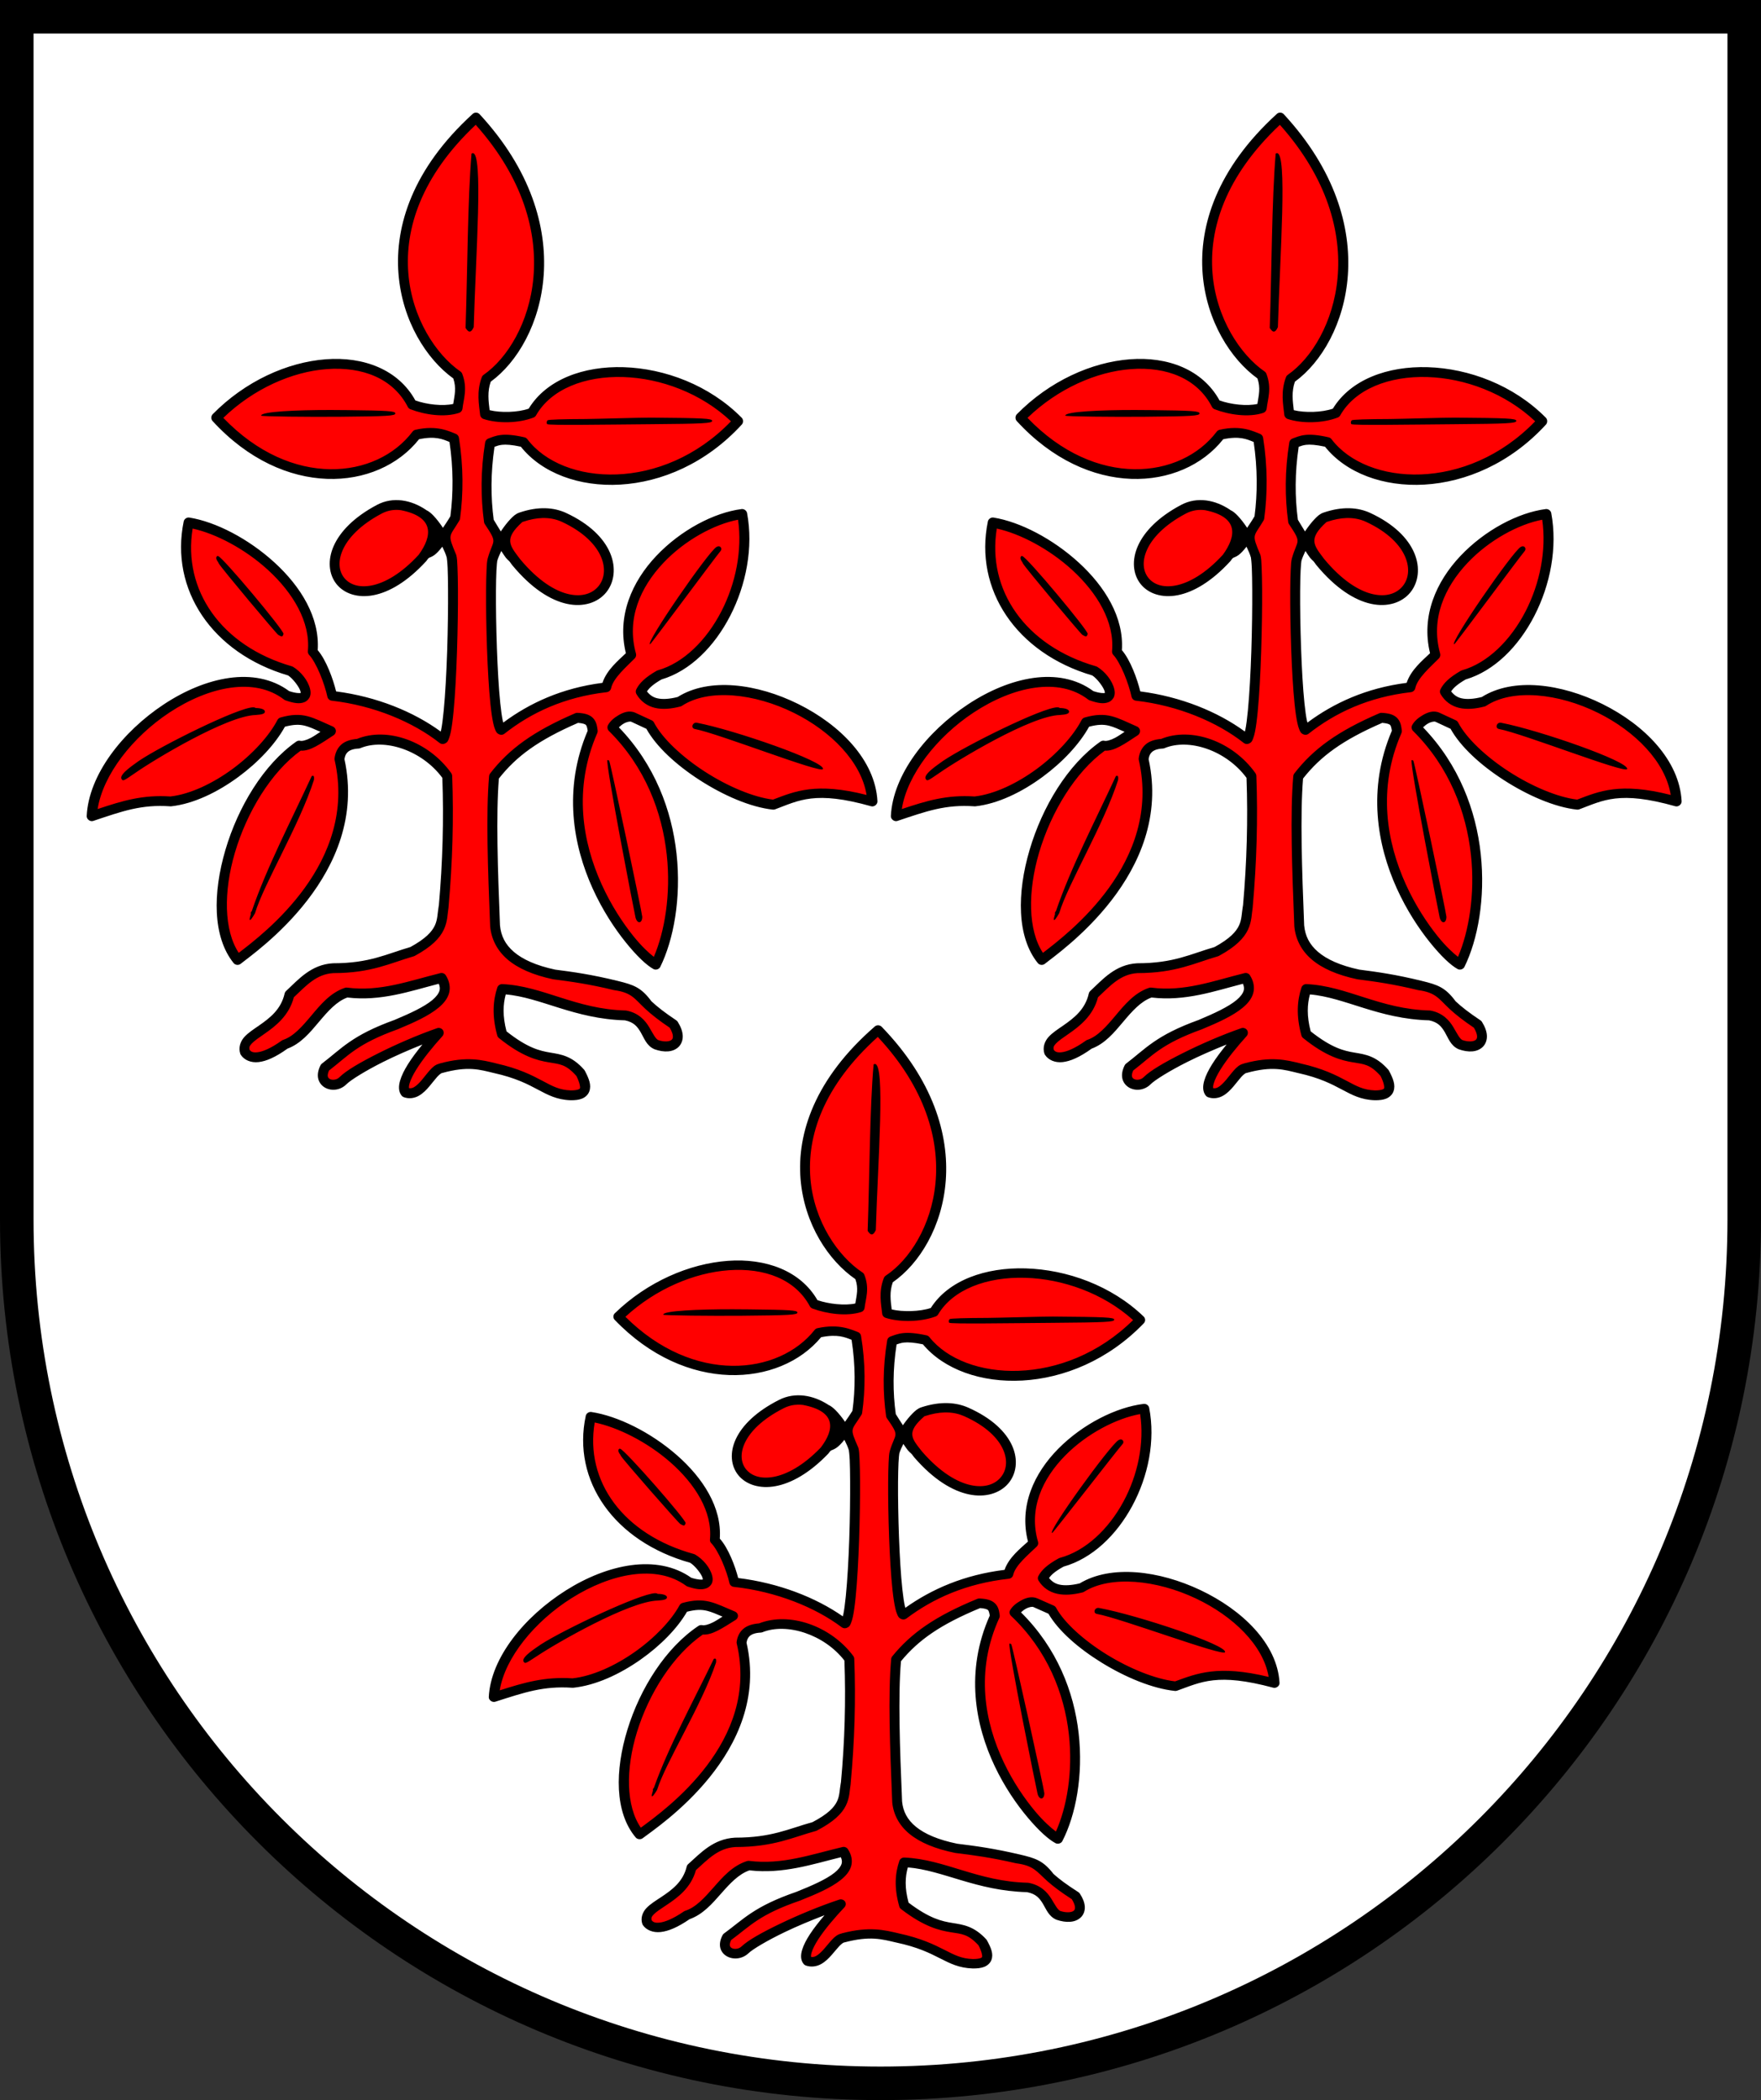 <?xml version="1.0" encoding="UTF-8" standalone="no"?>
<!-- Created with Inkscape (http://www.inkscape.org/) -->

<svg
   xmlns:dc="http://purl.org/dc/elements/1.1/"
   xmlns:cc="http://creativecommons.org/ns#"
   xmlns:rdf="http://www.w3.org/1999/02/22-rdf-syntax-ns#"
   xmlns:svg="http://www.w3.org/2000/svg"
   xmlns="http://www.w3.org/2000/svg"
   xmlns:xlink="http://www.w3.org/1999/xlink"
   xmlns:sodipodi="http://sodipodi.sourceforge.net/DTD/sodipodi-0.dtd"
   xmlns:inkscape="http://www.inkscape.org/namespaces/inkscape"
   width="945"
   height="1126.875"
   id="svg2"
   version="1.1"
   inkscape:version="0.48.4 r9939"
   sodipodi:docname="wappen nossen_v1.svg">
  <rect width="100%" height="100%" fill="#333333" stroke="none"/>
  <defs
     id="defs4" />
  <sodipodi:namedview
     id="base"
     pagecolor="#ffffff"
     bordercolor="#666666"
     borderopacity="1.0"
     inkscape:pageopacity="0.0"
     inkscape:pageshadow="2"
     inkscape:zoom="0.28583476"
     inkscape:cx="-3.6796942"
     inkscape:cy="474.51759"
     inkscape:document-units="px"
     inkscape:current-layer="layer2"
     showgrid="false"
     inkscape:window-width="1400"
     inkscape:window-height="966"
     inkscape:window-x="-8"
     inkscape:window-y="-8"
     inkscape:window-maximized="1"
     inkscape:object-paths="true"
     inkscape:object-nodes="true"
     inkscape:snap-intersection-paths="true"
     inkscape:snap-smooth-nodes="true"
     inkscape:snap-midpoints="true"
     inkscape:snap-object-midpoints="true"
     inkscape:snap-center="true"
     inkscape:snap-global="false"
     showguides="true"
     inkscape:guide-bbox="true"
     fit-margin-top="0"
     fit-margin-left="0"
     fit-margin-right="0"
     fit-margin-bottom="0">
    <sodipodi:guide
       orientation="0,1"
       position="17.068,472.35"
       id="guide4417" />
  </sodipodi:namedview>
  <g
     inkscape:groupmode="layer"
     id="layer2"
     inkscape:label="Vec"
     transform="translate(178.219,136.781)">
    <path
       style="fill:#ffffff;stroke:#000000;stroke-width:18;stroke-miterlimit:4;stroke-opacity:1"
       d="m -169.219,-127.781 0,645.344 c 0,0.01 0,0.021 0,0.031 0,255.984 207.516,463.5 463.5,463.5 255.984,0 463.5,-207.516 463.5,-463.5 0,-0.01 0,-0.021 0,-0.031 l 0,-645.344 -927,0 z"
       id="rect4413"
       inkscape:connector-curvature="0" />
    <g
       id="g4406">
      <g
         id="g4398">
        <path
           style="fill:#ff0000;fill-opacity:1;fill-rule:nonzero;stroke:none"
           d="M 75.688,-71.25 C 52.733,-50.26 35.411,-19.816 39.125,12.219 41.361,32.519 51.452,52.471 68,64.531 70.216,70.32 69.371,77.381 67.5,82.875 59.283,85.221 49.812,83.986 42.375,80.562 34.025,63.464 13.036,57.118 -4.906,59.438 -26.211,61.719 -46.109,72.428 -61.25,87.375 c 18.961,21.004 48.726,35.196 77.219,27.562 C 27.505,112.044 37.945,104.851 45.25,95.75 c 6.889,-1.562 14.932,-1.188 20.844,2.688 2.213,14.165 2.59,28.843 0.469,43.062 -3.008,4.298 -6.962,9.637 -3.938,14.938 4.767,9.767 2.141,21.162 2.898,31.719 -0.613,23.054 -0.168,46.453 -4.211,69.156 0.088,2.141 -2.193,4.633 -3.781,1.938 C 40.795,246.55 20.01,239.833 -0.438,236.938 -2.494,228.363 -5.97,219.711 -11,212.625 c 1.437,-21.739 -14.346,-40.057 -30.75,-52.156 -10.482,-7.515 -22.123,-13.556 -34.781,-16.031 -5.086,24.144 5.656,49.939 25.485,64.134 8.833,6.9 19.378,11.062 29.827,14.647 3.893,3.055 9.256,8.594 7,13.875 -4.35,3.604 -10.703,-0.062 -14.531,-2.844 -18.25,-9.626 -40.09,-2.324 -56.479,7.645 -19.593,12.341 -37.435,30.868 -42.396,54.23 -3.185,7.638 5.932,1.105 9.719,0.75 10.737,-3.876 22.21,-4.637 33.5,-4.594 C -62.938,287.915 -44.142,273.758 -31.25,256.5 c 2.447,-2.504 2.627,-7.499 7.125,-7.094 8.468,-2.169 17.266,2.079 24.156,6.062 -4.273,3.45 -9.688,7.419 -15.469,8.5 -6.5,1.361 -10.947,7.977 -15.562,12.594 -18.059,22.068 -29.215,50.844 -27.094,79.656 0.857,7.552 2.99,14.999 7.531,21.188 C -25.044,358.484 -0.869,333.073 4.375,300.562 6.321,290.276 5.029,279.607 3.438,269.5 c 0.625,-5.689 6.613,-7.779 11.438,-8.25 17.595,-6.014 37.612,3.511 47.562,18.406 0.696,26.157 0.508,52.688 -3.188,78.531 -3.507,11.29 -15.511,16.803 -26.101,19.484 -11.298,4.371 -23.418,5.552 -35.399,6.047 -8.431,1.777 -15.593,8.289 -20.438,14.938 -2.876,11.423 -14.48,16.386 -22.406,23.75 -3.592,3.518 0.841,8.88 5.25,7.438 7.388,-1.205 13.223,-6.515 19.812,-9.719 10.015,-7.39 15.429,-21.044 27.875,-24.969 17.54,2.557 34.604,-4.109 51.312,-7.719 4.888,6.065 -0.202,14.053 -6.134,17.039 -15.553,9.988 -35.015,12.934 -48.804,25.836 -3.525,3.167 -10.797,6.596 -7.906,12.375 3.578,4.199 9.351,0.59 12.219,-2.625 15.147,-9.935 32.004,-17.488 48.969,-23.219 1.456,2.039 -3.922,4.148 -4.297,6.205 -5.46,7.308 -12.851,14.457 -13.953,23.92 0.915,4.644 7.345,1.067 9.312,-1.656 3.704,-4.615 7.286,-10.4 13.812,-10.531 15.791,-3.478 32.041,1.891 46.281,8.438 7.451,3.924 17.183,10.06 25.656,5.531 2.284,-4.883 -1.994,-10.693 -5.938,-13.5 -7.552,-5.341 -17.901,-3.297 -25.656,-8.562 -4.25,-2.401 -8.906,-5.132 -12.188,-8.469 -2.093,-7.979 -3.076,-17.567 0.5,-24.906 22.373,1.3 42.617,13.949 65.25,14.094 8.38,0.016 12.325,8.436 16.25,14.469 3.421,3.562 13.397,3.157 12.281,-3.531 -1.407,-7.664 -10.789,-9.465 -15.25,-15.156 -4.874,-5.782 -11.251,-10.435 -19.002,-10.896 -18.498,-5.51 -40.138,-2.973 -55.654,-16.229 -8.8,-7.116 -8.677,-19.132 -8.604,-29.436 -0.64,-22.357 -1.925,-44.935 0.104,-67.189 11.411,-14.985 28.104,-24.785 45.312,-31.719 5.26,-0.816 10.601,4.342 8.156,9.469 -13.238,30.138 -7.449,65.813 9.188,93.406 6.503,10.974 14.107,21.572 24.438,29.281 17.564,-41.564 8.768,-94.061 -23.625,-125.938 1.007,-4.003 6.493,-6.941 10.688,-6.844 4.039,2.123 10.332,2.495 11.906,7.344 12.432,17.574 31.652,29.519 51.625,36.906 6.021,1.768 12.619,4.619 18.504,0.82 14.98,-6.109 31.567,-3.865 46.746,0.305 -3.209,-24.761 -25.127,-42.159 -46.812,-51.344 -17.528,-6.983 -39.211,-11.037 -56.156,-0.719 -7.259,2.337 -18.255,1.75 -21.375,-6.375 4.278,-8.65 14.709,-9.677 22,-14.562 23.472,-15.974 35.324,-45.926 33.264,-73.872 0.108,-4.065 -0.75,-7.34 -5.264,-4.909 -23.757,6.462 -45.719,24.071 -53.625,47.875 -2.857,8.573 -2.138,18.016 -0.406,26.531 -5.279,5.104 -11.347,10.579 -13.625,17.5 -20.584,2.123 -40.403,10.392 -56.594,22.906 -3.251,-2.32 -2.478,-8.049 -3.438,-11.688 -2.456,-26.53 -3.522,-53.332 -2,-79.938 1.294,-5.069 5.487,-10.761 1.375,-15.75 -5.228,-5.39 -3.564,-13.304 -4.406,-20.125 0.025,-9.164 -0.077,-18.91 2.25,-27.594 5.809,-2.794 12.814,-2.207 18.688,-0.281 15.456,19.399 43.624,22.962 66.535,17.268 18.136,-4.319 34.531,-14.634 47.183,-28.175 -22.564,-21.906 -57.802,-32.171 -88,-21.406 -8.977,3.203 -16.779,9.696 -21.656,17.625 -8.093,2.741 -17.984,3.573 -25.844,0.25 -0.781,-6.48 -1.942,-13.844 1.125,-19.781 24.067,-18.203 31.853,-51.902 25.906,-80.5 -4.387,-21.935 -16.283,-41.67 -31.281,-58.094 -0.5,0.479 -1,0.958 -1.5,1.438 z M 33.25,134.844 c -10.161,1.453 -18.67,8.703 -25.312,16.125 -6.271,6.92 -9.059,19.706 -0.531,25.969 10.25,6.693 23.239,0.405 31.656,-6.375 C 46.65,164.644 55.632,155.556 52.875,145 50.008,137.661 40.48,134.831 33.25,134.844 z m 78.312,4.406 c -6.718,0.174 -13.167,2.773 -16.406,8.938 -4.916,7.637 3.237,15.114 7.844,20.469 8.666,9.113 20.838,18.503 34.188,15.188 10.17,-2.595 13.398,-15.483 8.344,-23.938 -5.801,-10.506 -16.926,-18.226 -28.594,-20.531 -1.782,-0.21 -3.585,-0.248 -5.375,-0.125 z"
           id="path4370"
           inkscape:connector-curvature="0" />
        <path
           inkscape:connector-curvature="0"
           id="path4341"
           d="m 77.024,-76.346 c -0.588,0.043 -1.159,0.29 -1.594,0.688 -32.053,29.195 -41.854,59.948 -39.812,85.812 2.003,25.375 15.13,45.858 29.406,56.125 1.753,5.116 0.709,8.925 -0.031,13.688 -5.578,1.271 -14.176,0.33 -20.312,-1.875 C 35.546,61.492 16.892,54.469 -3.351,55.997 c -20.695,1.563 -43.323,11.751 -60.75,29.5 -0.927,0.955 -0.956,2.639 -0.062,3.625 38.194,41.713 88.633,37.819 110.812,9.781 8.737,-1.824 12.683,-0.043 16.344,1.469 2.111,14.122 2.061,27.729 0.469,39.875 -1.746,2.949 -2.697,4.219 -4,6.219 -0.071,-0.106 -0.116,-0.238 -0.188,-0.344 -1.557,-2.292 -3.165,-4.383 -4.719,-6.031 -1.379,-1.463 -2.619,-2.545 -4.188,-3.25 l 0.031,-0.031 c -8.032,-5.406 -17.726,-7.234 -26.312,-2.688 -12.314,6.52 -19.766,14.322 -23.188,21.969 -3.422,7.646 -2.714,15.27 1.406,20.469 4.12,5.198 11.449,7.674 19.906,6.031 8.457,-1.643 18.163,-7.254 28.156,-18.125 0.09,-0.088 0.173,-0.182 0.25,-0.281 0.958,-1.403 1.219,-1.541 1.562,-1.719 0.343,-0.178 1.387,-0.476 2.719,-1.438 1.173,-0.847 2.527,-2.257 4.25,-4.469 0.996,2.06 1.894,4.097 2.375,5.844 0.032,0.115 0.338,2.477 0.469,5.531 0.131,3.054 0.192,7.084 0.219,11.75 0.053,9.333 -0.085,21.193 -0.469,32.875 -0.384,11.682 -1.013,23.199 -1.844,31.844 -0.416,4.322 -0.873,7.944 -1.375,10.406 -0.088,0.429 -0.162,0.583 -0.25,0.938 -14.5,-10.606 -34.35,-18.727 -56.125,-21.531 -0.856,-3.473 -2.141,-7.54 -3.812,-11.531 -1.749,-4.178 -3.743,-7.896 -6.062,-10.625 1.166,-17.627 -9.189,-34.168 -23,-46.844 -14.082,-12.925 -31.756,-22.033 -45.875,-24.281 -1.331,-0.224 -2.751,0.742 -3.031,2.062 -7.539,36.521 15.241,70.673 56.031,82.656 2.574,1.662 6.138,6.381 6.656,8.625 0.113,0.491 0.075,0.698 0.062,0.781 -0.34,0.12 -2.474,0.233 -6.156,-1 -9.214,-6.825 -20.576,-8.693 -32.188,-7.062 -11.804,1.658 -23.976,6.833 -35.062,14.156 -22.173,14.646 -40.33,37.781 -41.406,59.938 -0.075,1.714 1.876,3.177 3.5,2.625 15.726,-5.254 25.809,-8.944 41.375,-7.844 0.156,0.014 0.313,0.014 0.469,0 12.07,-1.337 24.904,-7.571 36.062,-15.781 10.71,-7.881 19.785,-17.565 24.969,-26.938 4.634,-1.214 7.685,-1.305 10.812,-0.5 2.304,0.593 5.062,1.819 8.25,3.25 -1.724,1.111 -3.591,2.414 -5.062,3.188 -2.686,1.412 -4.779,1.857 -5.719,1.625 -0.732,-0.18 -1.539,-0.028 -2.156,0.406 -17.644,12.348 -31.269,35.097 -38.062,58.156 -6.794,23.059 -6.943,46.669 4.438,60.75 0.878,1.068 2.645,1.247 3.719,0.375 7.835,-6.308 69.21,-48.194 55.719,-109.844 0.261,-1.75 0.817,-2.961 1.812,-3.844 1.05,-0.931 2.793,-1.678 5.813,-1.844 0.299,-0.012 0.597,-0.076 0.875,-0.188 13.066,-5.489 33.113,1.135 44.031,15.906 0.806,22.353 0.193,45.202 -1.875,68.531 -6.7e-5,7.5e-4 -0.031,-7.5e-4 -0.031,0 -0.717,4.144 -0.572,7.425 -2.125,10.719 -1.54,3.267 -4.819,7.003 -13.094,11.531 -12.888,3.752 -21.967,8.714 -41.438,8.719 -0.042,-9.8e-4 -0.083,-9.8e-4 -0.125,0 -11.726,0.662 -18.545,8.709 -25.156,14.875 -0.386,0.357 -0.662,0.832 -0.781,1.344 -1.924,8.573 -7.987,13.195 -13.781,17.219 -2.897,2.012 -5.677,3.778 -7.781,6.062 -2.104,2.285 -3.395,5.712 -2.219,9.125 0.086,0.223 0.202,0.433 0.344,0.625 1.787,2.628 5.262,4.248 9.438,3.781 4.176,-0.467 9.166,-2.656 15.531,-7.219 7.144,-2.663 12.117,-8.681 16.875,-14.344 4.828,-5.746 9.482,-11.009 15.25,-13.094 18.03,2.137 33.63,-3.39 49.063,-7.375 0.525,1.341 0.721,2.514 0.406,3.625 -0.444,1.569 -1.726,3.344 -3.906,5.156 -4.337,3.604 -11.938,7.147 -20.125,10.562 -0.045,0.019 -0.08,0.044 -0.125,0.062 -23.002,8.292 -28.468,15.447 -38.969,23.438 -0.313,0.241 -0.572,0.553 -0.75,0.906 -1.293,2.554 -1.737,5.035 -1.219,7.219 0.518,2.183 2.014,3.897 3.781,4.844 3.535,1.894 8.208,1.274 11.375,-1.906 2.218,-2.227 9.982,-7.086 19.438,-11.844 6.556,-3.299 13.956,-6.52 21.312,-9.469 -2.888,3.573 -5.651,7.179 -7.812,10.656 -1.919,3.087 -3.395,6.027 -4.188,8.781 -0.793,2.754 -0.967,5.682 0.812,7.969 0.299,0.38 0.704,0.675 1.156,0.844 2.878,1.076 5.837,0.528 8.094,-0.75 2.257,-1.278 4.031,-3.129 5.625,-5 1.594,-1.871 3.022,-3.786 4.25,-5.156 1.228,-1.37 2.284,-1.98 2.406,-2 0.095,-0.016 0.189,-0.037 0.281,-0.062 13.854,-3.833 20.115,-1.821 27.75,0.031 0.01,6e-5 0.021,6e-5 0.031,0 11.611,2.578 18,5.933 23.469,8.844 5.469,2.91 10.293,5.51 17.656,5.75 0.021,2.5e-4 0.042,2.5e-4 0.062,0 2.405,0.018 4.396,-0.197 6.125,-0.906 1.729,-0.709 3.226,-2.118 3.844,-3.844 1.235,-3.451 -0.216,-6.889 -2.375,-11.031 -0.093,-0.19 -0.209,-0.369 -0.344,-0.531 -6.609,-7.519 -12.37,-8.272 -18.188,-9.25 -5.681,-0.955 -12.202,-2.436 -23.531,-11.406 -2.172,-8.382 -1.842,-14.486 -0.406,-19.812 18.834,1.603 36.707,13.149 63.969,13.906 4.816,0.975 6.673,3.402 8.469,6.438 1.814,3.065 3.068,7.137 7.219,9 0.071,0.035 0.144,0.066 0.219,0.094 5.027,1.772 9.893,1.679 12.938,-1.344 1.522,-1.511 2.287,-3.757 2.156,-6.062 -0.131,-2.305 -1.037,-4.714 -2.656,-7.312 -0.198,-0.322 -0.467,-0.602 -0.781,-0.812 -6.3,-4.211 -10.254,-7.312 -13.344,-10.219 -5.529,-7.47 -9.509,-8.828 -18.094,-10.938 -14.066,-3.449 -24.029,-4.838 -33.594,-6.062 -10.24,-2.194 -17.45,-5.499 -22.125,-9.5 -4.675,-4.001 -6.94,-8.626 -7.469,-14.25 -1.208,-30.045 -2.174,-59.354 -0.594,-78.781 9.442,-12.004 21.217,-20.634 42.5,-29.875 2.597,0.215 3.791,0.696 4.188,1.094 0.389,0.39 0.706,1.336 0.969,3.125 -13.351,31.309 -7.8,61.548 2.656,84.625 5.277,11.646 11.786,21.496 17.75,28.906 5.964,7.411 11.154,12.292 14.875,14.344 1.245,0.693 3.016,0.148 3.656,-1.125 7.155,-14.525 11.336,-36.811 8.75,-60.688 -2.512,-23.188 -11.614,-47.851 -30.938,-67.875 0.698,-0.676 1.603,-1.44 2.562,-2 1.794,-1.046 3.5,-1.261 4.062,-1 l 8.125,3.781 c 5.357,9.662 16.132,19.482 28.562,27.5 12.819,8.268 27.225,14.54 39.281,15.875 0.411,0.044 0.832,-0.01 1.219,-0.156 12.915,-4.832 21.527,-10.114 51.562,-1.656 1.615,0.462 3.463,-1.01 3.375,-2.688 -1.157,-22.099 -20.143,-41.092 -42.469,-52.156 -22.068,-10.937 -47.844,-14.424 -64.75,-3.781 -4.371,1.112 -8.09,1.351 -10.938,0.688 -2.345,-0.546 -4.056,-1.796 -5.531,-3.688 1.202,-1.803 3.106,-3.698 7.781,-6.406 15.394,-4.547 28.413,-17.704 36.875,-34.125 8.565,-16.623 12.502,-36.709 9.062,-55.188 -0.253,-1.307 -1.617,-2.294 -2.938,-2.125 -14.702,1.875 -32.644,11.224 -45.875,25.25 -12.881,13.654 -21.12,32.092 -16.219,52.094 -3.905,3.759 -10.238,8.861 -12.562,15.906 -21.679,2.789 -39.08,10.79 -53.219,21.312 -0.083,-0.312 -0.168,-0.437 -0.25,-0.812 -0.498,-2.269 -0.96,-5.621 -1.375,-9.625 -0.83,-8.008 -1.428,-18.691 -1.812,-29.531 -0.384,-10.841 -0.553,-21.862 -0.5,-30.562 0.026,-4.35 0.119,-8.101 0.25,-10.969 0.131,-2.868 0.391,-5.082 0.438,-5.25 0.436,-1.581 1.289,-3.459 2.156,-5.312 0.968,1.468 1.955,2.991 2.5,3.656 0.766,0.935 1.325,1.372 1.594,1.625 0.269,0.253 0.644,0.66 1.688,2.188 0.049,0.065 0.101,0.127 0.156,0.188 10.26,12.379 20.364,18.726 29.25,20.688 8.886,1.962 16.616,-0.654 21.062,-6.062 4.446,-5.408 5.487,-13.379 2.156,-21.219 -3.331,-7.84 -10.909,-15.578 -23.594,-21.469 -6.524,-3.03 -15.011,-3.689 -25.219,-0.156 -1.878,0.657 -3.228,1.915 -4.781,3.562 -1.554,1.648 -3.162,3.708 -4.719,6 -0.112,0.166 -0.201,0.363 -0.312,0.531 -1.234,-2.037 -2.102,-3.358 -3.844,-6.312 -1.598,-12.132 -1.667,-25.046 0.438,-39.125 1.261,-0.472 2.42,-0.881 4,-1.062 2.071,-0.238 5.224,-0.058 10.125,1 22.554,28.298 80.305,29.911 118.594,-11.906 0.903,-0.997 0.859,-2.707 -0.094,-3.656 C 202.452,69.85 178.472,60.94 156.462,60.247 c -21.531,-0.677 -41.433,6.592 -50.969,22.25 -5.925,2.075 -15.103,2.265 -20.969,0.812 -0.604,-5.007 -1.271,-9.923 0.594,-15.281 28.654,-20.817 49.13,-83.882 -5.969,-143.531 -0.535,-0.578 -1.339,-0.897 -2.125,-0.844 z m 0.031,6.531 c 51.465,57.691 29.679,116.502 4.25,134.156 -0.439,0.306 -0.782,0.748 -0.969,1.25 -2.969,7.804 -1.491,14.769 -0.906,20.219 0.115,1.002 0.853,1.906 1.812,2.219 7.572,2.535 18.798,2.349 26.812,-0.75 0.573,-0.211 1.068,-0.628 1.375,-1.156 7.959,-14.074 26.183,-21.245 46.875,-20.594 19.892,0.626 41.673,8.583 57.75,23.75 -36.799,38.137 -90.319,34.709 -109.312,9.562 -0.369,-0.482 -0.909,-0.83 -1.5,-0.969 -5.819,-1.333 -9.689,-1.594 -12.687,-1.25 -2.999,0.344 -4.992,1.287 -6.719,1.906 -0.883,0.317 -1.566,1.137 -1.719,2.063 -2.464,15.396 -2.379,29.524 -0.594,42.719 0.04,0.339 0.147,0.67 0.312,0.969 7.293,10.936 4.647,8.042 1.688,18.5 -0.429,1.556 -0.521,3.427 -0.656,6.406 -0.136,2.979 -0.223,6.791 -0.25,11.188 -0.053,8.793 0.113,19.866 0.5,30.781 0.387,10.915 0.992,21.683 1.844,29.906 0.426,4.111 0.923,7.557 1.5,10.188 0.288,1.315 0.593,2.41 1,3.375 0.407,0.965 0.72,2.126 2.5,2.75 0.836,0.283 1.81,0.112 2.5,-0.438 14.262,-11.246 32.084,-19.693 54.937,-22.312 1.105,-0.118 2.085,-1.005 2.312,-2.094 1.146,-5.484 8.145,-11.411 12.688,-16.031 0.655,-0.667 0.916,-1.696 0.656,-2.594 -5.195,-18.534 2.31,-35.504 14.688,-48.625 11.585,-12.281 27.45,-20.784 40.094,-23.188 2.364,16.384 -1.275,34.285 -8.938,49.156 -8.07,15.661 -20.479,27.821 -34.156,31.656 -0.207,0.059 -0.407,0.143 -0.594,0.25 -6.277,3.622 -9.331,6.712 -10.938,10 -0.381,0.78 -0.344,1.75 0.094,2.5 2.297,3.959 5.86,6.449 9.969,7.406 4.109,0.957 8.705,0.531 13.656,-0.75 0.277,-0.071 0.542,-0.188 0.781,-0.344 14.276,-9.383 38.911,-6.732 60.125,3.781 19.854,9.84 36.121,26.254 38.969,44.031 -27.293,-6.934 -38.547,-1.913 -50.219,2.5 -10.607,-1.3 -24.369,-7.144 -36.5,-14.969 -12.31,-7.941 -22.972,-17.951 -27.344,-26.375 -0.262,-0.514 -0.698,-0.939 -1.219,-1.188 l -8.781,-4.062 c -3.19,-1.478 -6.428,-0.232 -8.969,1.25 -2.541,1.482 -4.57,3.252 -5.719,5.375 -0.531,0.996 -0.331,2.329 0.469,3.125 19.538,19.343 28.582,43.598 31.062,66.5 2.304,21.272 -1.18,41.295 -6.938,54.719 -2.704,-2.11 -6.522,-5.599 -10.969,-11.125 -5.701,-7.084 -11.965,-16.601 -17.031,-27.781 -10.132,-22.36 -15.466,-51.197 -2.344,-81.188 0.188,-0.44 0.254,-0.932 0.188,-1.406 -0.308,-2.461 -0.699,-4.849 -2.562,-6.719 -1.864,-1.87 -4.546,-2.517 -8.219,-2.719 -0.403,-0.029 -0.813,0.035 -1.188,0.188 -22.542,9.709 -35.552,19.181 -45.75,32.375 -0.302,0.396 -0.488,0.879 -0.531,1.375 -1.728,20.089 -0.665,49.926 0.562,80.438 -0.002,0.052 -0.002,0.104 0,0.156 0.642,6.83 3.698,12.976 9.312,17.781 5.615,4.805 13.671,8.343 24.469,10.656 0.072,0.013 0.145,0.024 0.219,0.031 9.392,1.201 18.968,2.517 32.438,5.781 9.611,1.314 10.94,4.559 16.906,10.125 3.172,2.942 7.168,6.108 13.031,10.062 1.119,1.893 1.629,3.448 1.688,4.469 0.062,1.089 -0.205,1.552 -0.625,1.969 -0.822,0.816 -3.45,1.453 -7.219,0.188 -1.48,-0.664 -2.729,-3.3 -4.844,-6.875 -2.115,-3.575 -5.623,-7.669 -12.156,-8.938 -0.144,-0.033 -0.29,-0.054 -0.438,-0.062 -26.928,-0.66 -44.558,-13.22 -66.281,-14.156 -1.15,-0.061 -2.294,0.719 -2.656,1.812 -2.24,6.802 -2.99,14.973 -0.031,25.75 0.147,0.538 0.469,1.027 0.906,1.375 12.434,10.041 20.655,12.012 26.719,13.031 5.979,1.005 9.166,0.956 14.844,7.312 1.77,3.517 2.132,5.956 1.938,6.5 -0.101,0.281 -0.13,0.426 -0.844,0.719 -0.697,0.286 -2.083,0.534 -4,0.531 -0.034,-10e-4 -0.06,0.001 -0.094,0 -6.172,-0.222 -9.779,-2.245 -15.25,-5.156 -5.49,-2.922 -12.625,-6.612 -24.75,-9.312 -0.024,-0.005 -0.038,-0.026 -0.062,-0.031 -7.402,-1.797 -15.537,-3.955 -30.062,0 -0.01,0.002 -0.021,-0.002 -0.031,0 -0.093,0.025 -0.156,0.036 -0.25,0.062 l 0,0.062 c -2.297,0.492 -3.831,1.979 -5.25,3.562 -1.486,1.657 -2.878,3.566 -4.312,5.25 -1.435,1.684 -2.892,3.11 -4.188,3.844 -0.955,0.541 -1.765,0.652 -2.656,0.531 -0.094,-0.529 -0.087,-1.251 0.281,-2.531 0.565,-1.962 1.825,-4.591 3.594,-7.438 3.538,-5.693 8.958,-12.332 14.062,-17.969 0.772,-0.863 0.886,-2.251 0.25,-3.219 -0.636,-0.968 -1.964,-1.428 -3.062,-1.062 -10.478,3.641 -21.968,8.641 -31.625,13.5 -9.657,4.859 -17.295,9.281 -20.844,12.844 -1.49,1.496 -3.857,1.632 -5.094,0.969 -0.619,-0.331 -0.963,-0.692 -1.125,-1.375 -0.147,-0.619 -0.041,-1.699 0.625,-3.188 10.538,-8.136 15.064,-14.299 37.094,-22.219 0.042,-0.02 0.084,-0.041 0.125,-0.062 8.338,-3.475 16.231,-7.007 21.562,-11.438 2.666,-2.215 4.762,-4.701 5.625,-7.75 0.863,-3.049 0.271,-6.482 -1.75,-9.656 -0.59,-0.932 -1.804,-1.421 -2.875,-1.156 -16.808,4.158 -32.402,10.11 -50.094,7.781 -0.398,-0.049 -0.808,-0.006 -1.188,0.125 -7.785,2.614 -13.033,9.001 -17.969,14.875 -4.936,5.874 -9.566,11.204 -15.188,13.062 -0.257,0.087 -0.5,0.214 -0.719,0.375 -5.932,4.253 -10.288,5.943 -13.031,6.25 -2.478,0.277 -3.466,-0.34 -4.188,-1.25 -0.372,-1.353 -0.114,-2.061 1.125,-3.406 1.37,-1.487 3.936,-3.219 6.906,-5.281 5.768,-4.005 13.103,-9.61 15.688,-19.562 6.638,-6.254 12.055,-12.4 21.156,-12.969 0.044,-10e-6 0.081,6e-5 0.125,0 20.492,-0.029 30.649,-5.453 43.094,-9.031 0.184,-0.053 0.363,-0.127 0.531,-0.219 8.996,-4.888 13.412,-9.471 15.562,-14.031 2.15,-4.56 1.969,-8.634 2.562,-12.062 0.003,-0.073 0.003,-0.146 0,-0.219 2.129,-23.918 2.804,-47.375 1.938,-70.312 -0.022,-0.514 -0.199,-1.02 -0.5,-1.438 -12.111,-17.013 -34.295,-25.022 -50.594,-18.344 -3.484,0.291 -6.361,1.218 -8.406,3.031 -2.178,1.932 -3.278,4.628 -3.625,7.406 -0.031,0.303 -0.01,0.611 0.062,0.906 12.538,55.203 -38.174,93.212 -51.469,103.438 -8,-12.135 -8.21,-32.886 -2.062,-53.75 6.419,-21.787 19.462,-43.303 35.312,-54.75 2.709,0.182 5.358,-0.83 8,-2.219 3.117,-1.639 6.355,-3.89 9.687,-6.062 0.785,-0.52 1.264,-1.499 1.188,-2.438 -0.076,-0.939 -0.704,-1.8 -1.563,-2.188 -5.568,-2.418 -9.445,-4.478 -13.656,-5.562 -4.211,-1.085 -8.647,-0.99 -14.5,0.688 -0.689,0.194 -1.291,0.68 -1.625,1.312 -4.485,8.643 -13.478,18.469 -24.094,26.281 -10.566,7.775 -22.726,13.564 -33.344,14.781 -14.873,-0.992 -25.606,2.261 -39.063,6.75 2.853,-18.392 18.787,-38.75 38.469,-51.75 10.556,-6.973 22.061,-11.83 32.844,-13.344 10.783,-1.514 20.731,0.236 28.719,6.344 0.216,0.172 0.46,0.309 0.719,0.406 4.498,1.572 7.618,2.081 10.312,0.938 1.347,-0.572 2.47,-1.784 2.906,-3.094 0.436,-1.31 0.337,-2.592 0.062,-3.781 -1.098,-4.758 -4.993,-9.462 -9.156,-12.031 -0.205,-0.123 -0.426,-0.218 -0.656,-0.281 -37.998,-10.935 -58.617,-40.983 -53.25,-73.906 12.276,2.661 28.031,10.809 40.531,22.281 13.352,12.254 22.751,27.867 21.312,43.5 -0.068,0.762 0.214,1.548 0.75,2.094 1.606,1.634 3.895,5.676 5.719,10.031 1.823,4.355 3.321,9.092 4,12.344 0.224,1.079 1.187,1.963 2.281,2.094 22.851,2.619 43.791,11.533 57.938,22.688 0.69,0.55 1.664,0.72 2.5,0.438 1.898,-0.666 2.134,-1.867 2.531,-2.875 0.397,-1.008 0.714,-2.161 1,-3.562 0.572,-2.804 1.044,-6.546 1.469,-10.969 0.85,-8.845 1.457,-20.437 1.844,-32.188 0.386,-11.751 0.553,-23.643 0.5,-33.062 -0.027,-4.71 -0.115,-8.809 -0.25,-11.969 -0.135,-3.16 -0.213,-5.079 -0.656,-6.688 -4.872,-11.658 -3.785,-9.24 1.688,-18.5 0.176,-0.296 0.294,-0.628 0.344,-0.969 1.787,-13.208 1.873,-28.028 -0.594,-43.438 -0.143,-0.937 -0.827,-1.771 -1.719,-2.094 -3.184,-1.143 -9.727,-4.889 -21.656,-2.156 -0.607,0.14 -1.16,0.501 -1.531,1 C 23.927,120.29 -21.757,125.603 -58.382,87.435 -42.122,71.76 -21.471,62.677 -2.945,61.279 16.305,59.825 32.837,66.334 40.618,81.56 c 0.297,0.568 0.807,1.022 1.406,1.25 7.722,2.986 18.367,4.545 26.156,1.938 0.948,-0.322 1.672,-1.224 1.781,-2.219 0.555,-5.172 2.858,-10.878 -0.125,-18.719 -0.187,-0.502 -0.53,-0.944 -0.969,-1.25 C 55.854,53.589 42.811,33.974 40.899,9.747 39.031,-13.927 47.656,-42.119 77.055,-69.815 z m -1.656,15.219 c -0.189,0.026 -0.383,0.104 -0.594,0.25 -2.097,24.958 -2.128,62.344 -3.188,93.531 1.275,1.892 2.579,3.43 4.375,-0.406 1.059,-38.195 5.279,-94.168 -0.594,-93.375 z M -0.757,83.216 C -19.229,83.199 -38.101,84.041 -38.101,86.247 c 0,0.47 25.919,0.739 42.281,0.594 25.66,-0.228 29.75,-0.487 29.75,-1.781 0,-1.287 -3.687,-1.527 -26,-1.781 -3.15,-0.036 -6.049,-0.06 -8.688,-0.062 z M 170.993,87.31 c -4.819,-0.039 -30.808,0.737 -34.844,0.75 -12.108,0.038 -20.124,0.281 -20.531,0.688 -0.51,0.51 -0.624,1.426 -0.25,2.031 0.478,0.774 32.049,0.248 55.375,0.062 28.712,-0.228 33.188,-0.483 33.188,-1.781 0,-1.298 -4.445,-1.522 -32.938,-1.75 z M 34.274,136.81 c 0.876,-0.014 1.743,0.041 2.625,0.156 18.111,3.619 16.911,13.828 9.562,23.938 -9.444,10.273 -18.307,15.114 -25.281,16.469 -6.975,1.355 -11.958,-0.642 -14.719,-4.125 -2.76,-3.483 -3.514,-8.755 -0.719,-15 2.795,-6.245 9.267,-13.324 20.813,-19.438 2.491,-1.319 5.092,-1.958 7.719,-2 z m 78.594,4.375 c 0.454,-0.012 0.906,-0.01 1.344,0 3.509,0.082 6.508,0.847 9.125,2.062 11.802,5.481 18.28,12.454 20.969,18.781 2.689,6.328 1.729,11.975 -1.375,15.75 -3.104,3.775 -8.508,5.901 -15.844,4.281 -7.336,-1.62 -16.545,-7.159 -26.281,-18.906 -5.58,-7.42 -8.772,-10.713 1.281,-19.844 0.01,-0.004 0.021,0.004 0.031,0 4.007,-1.384 7.574,-2.038 10.75,-2.125 z m 94.656,15.156 c -0.357,-0.021 -0.773,0.088 -1.219,0.344 -4.436,2.544 -38.777,52.355 -35.656,52.219 0.447,-0.019 34.915,-46.641 37.719,-49.906 1.045,-1.217 0.226,-2.594 -0.844,-2.656 z m -269.219,5.25 c -0.955,0.923 -0.268,2.023 0.281,2.938 0.064,0.077 0.126,0.12 0.188,0.188 0.144,0.293 0.227,0.493 0.406,0.844 1.107,2.171 30.94,37.751 31.906,38.312 2.059,1.197 2.285,1.177 2.844,-0.5 0.523,-1.569 -33.061,-41.781 -35.156,-41.781 -0.178,0 -0.337,-0.02 -0.469,0 z m 19.344,81.156 c -8.032,0.079 -49.167,20.52 -61.344,28.75 -2.297,1.742 -10.42,6.907 -9.406,9.531 0.903,1.461 0.797,1.496 7.531,-3.125 10.19,-7.12 49.111,-30.622 64.563,-31.031 3.569,-0.226 4.938,-0.725 4.938,-1.812 0,-1.273 -2.301,-1.924 -5.031,-1.938 -0.192,-0.261 -0.62,-0.381 -1.25,-0.375 z m 237.75,8.25 c -2.184,-0.026 -2.949,2.998 -0.719,3.406 12.395,2.269 67.881,24.105 68.719,21.469 1.266,-3.986 -47.265,-20.909 -67.531,-24.812 -0.158,-0.03 -0.323,-0.061 -0.469,-0.062 z m -47.688,20.062 c -0.931,2.546 14.528,82.182 15.094,84.438 0.911,3.631 3.625,3.349 3.625,-0.375 0,-1.618 -17.183,-83.412 -17.781,-83.781 -0.331,-0.204 -0.641,-0.296 -0.938,-0.281 z m -157.969,8.438 c -0.182,-0.018 -0.405,0.048 -0.688,0.156 -10.999,23.818 -24.276,49.27 -32.188,72.531 -0.48,0.331 -0.65,0.931 -0.469,1.438 0.003,0.009 -0.004,0.022 0,0.031 -0.513,1.674 -0.776,2.861 -0.594,3.156 0.283,0.457 1.366,-1.05 2.688,-3.344 0.004,-0.008 -0.004,-0.024 0,-0.031 0.082,-0.119 0.141,-0.23 0.188,-0.344 4.482,-15.153 23.909,-47.411 31.562,-71.344 0.18,-1.517 0.045,-2.196 -0.5,-2.25 z"
           style="fill:#000000;display:inline" />
      </g>
      <use
         height="1052.362"
         width="744.094"
         transform="translate(431.541,0)"
         id="use4402"
         xlink:href="#g4398"
         y="0"
         x="0" />
      <use
         height="1052.362"
         width="744.094"
         transform="matrix(1,0,0,0.955,215.77,486.279)"
         id="use4404"
         xlink:href="#g4398"
         y="0"
         x="0" />
    </g>
  </g>
</svg>
